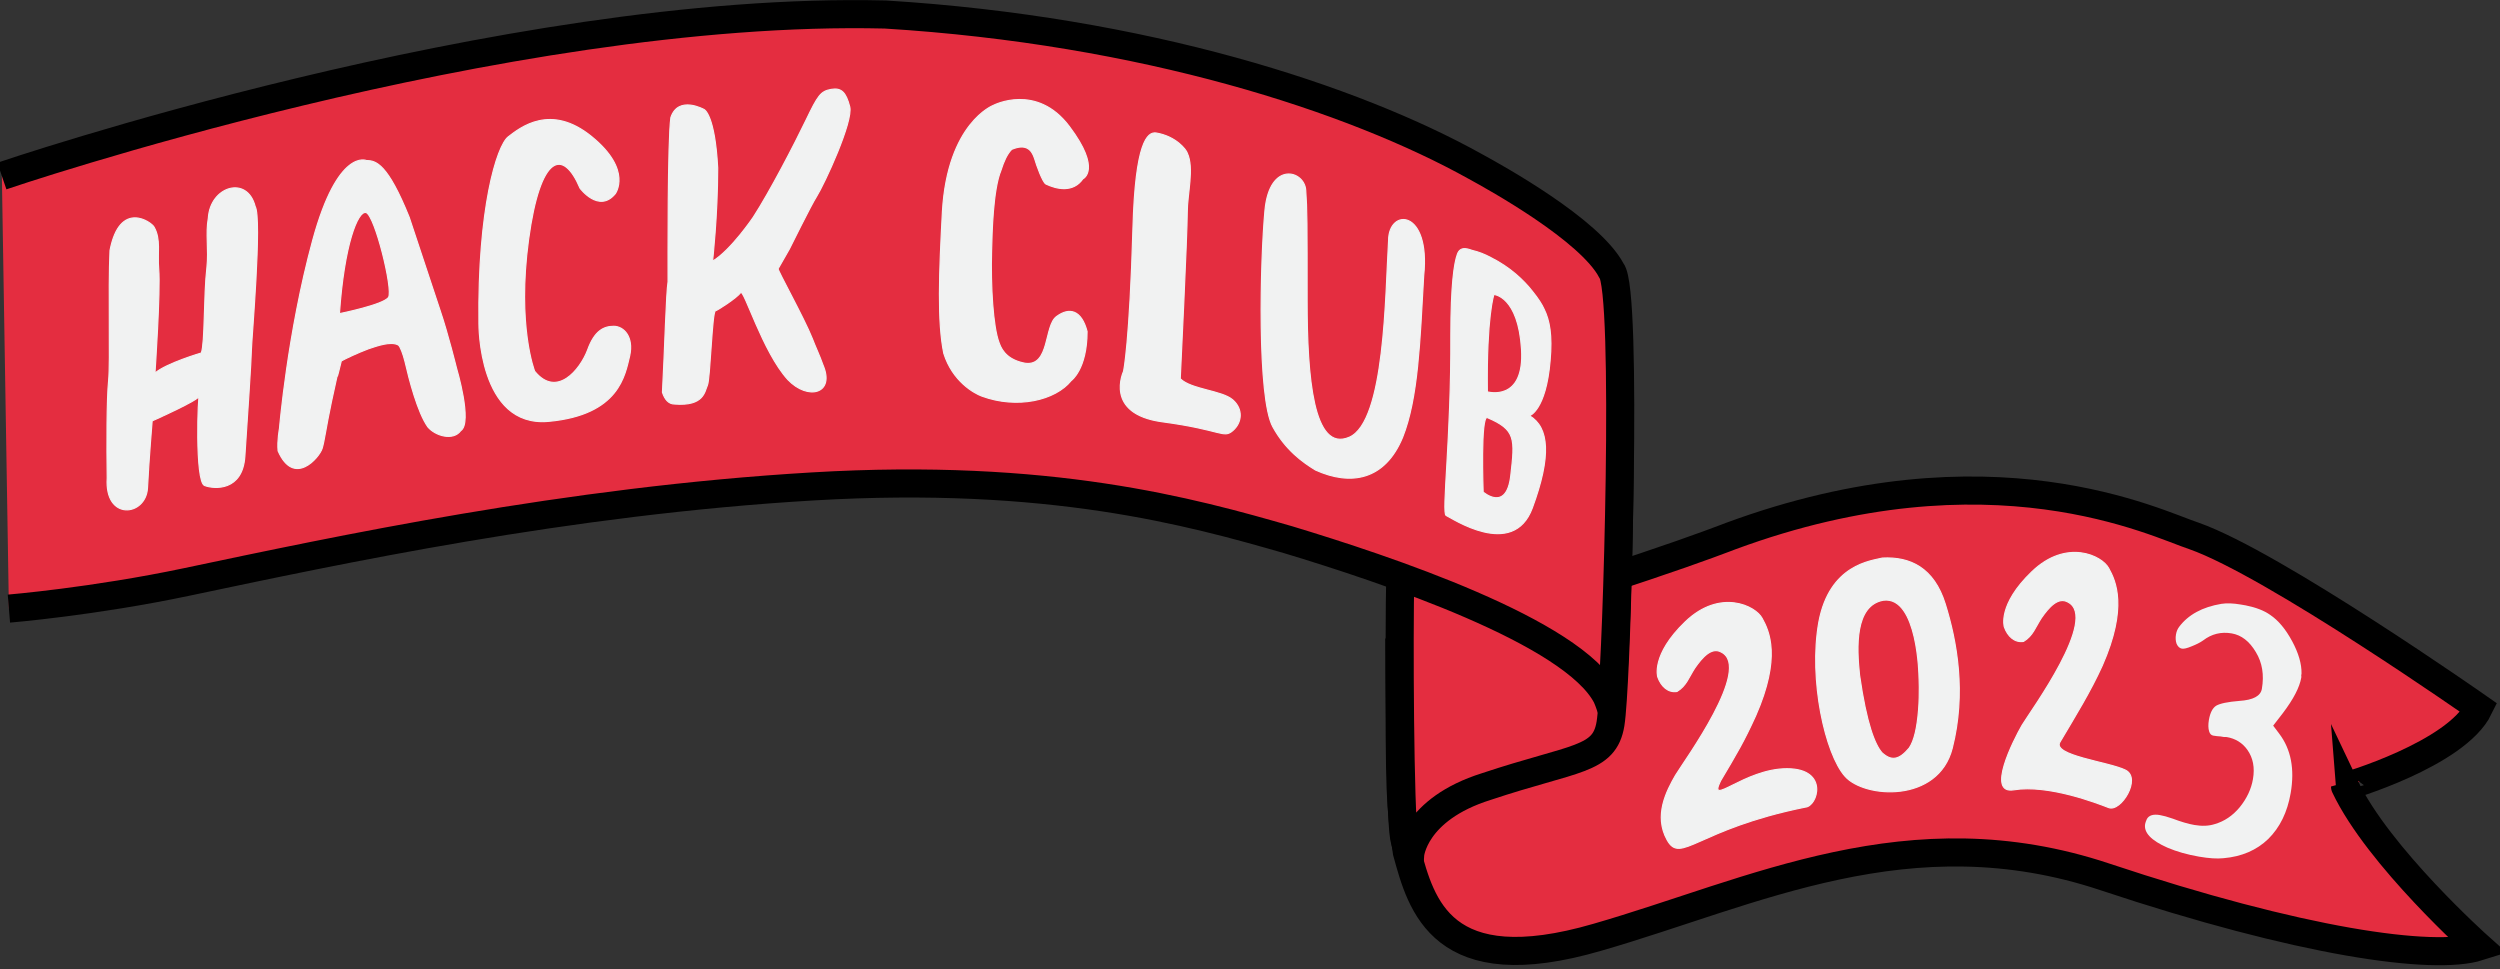 <svg xmlns="http://www.w3.org/2000/svg" width="534" height="207" fill="none" viewBox="0 0 534 207"><rect x="0" y="0" width="534" height="207" fill="#333333" stroke="none"/><g clip-path="url(#clip0_101_2)"><path fill="#E42D40" stroke="#000" stroke-miterlimit="10" stroke-width="6" d="M529.5 151.2C529.5 151.2 485.7 120.5 468.7 114.5C460.7 111.9 425.3 94 369.7 114.5C369.7 114.5 342.3 125.2 304.1 134.9L298.9 138.1C299 171.2 299 170.9 300.5 182C303.6 193.3 307.9 209.9 341.2 200.2C374.5 190.6 407.9 173.4 449.6 187.3C491.3 201.2 519.7 205.3 529.5 202.2C529.5 202.2 508 183 500.9 168C500.9 168.1 524.7 161.1 529.5 151.2Z"/><path fill="#F1F2F2" stroke="#F1F2F2" stroke-miterlimit="10" stroke-width=".25" d="M354.1 144.6C354.1 144.6 352.6 139.9 360 132.8C367.4 125.7 375 129.4 376.4 132.1C377.9 134.8 380.5 140.4 375 152.9C372.5 158.4 371 160.9 367.5 166.8C364.7 172.6 372.6 164.2 381.7 164.2C390.8 164.2 388.2 172.3 385.6 172.4C362.4 177.1 359 184.7 356.1 179.4C353.2 174.2 356 168.9 357.9 165.6C359.9 162.3 374.3 142.7 367.7 139.3C365.6 138.1 363.6 140.4 362 142.7C360.7 144.7 360.2 146.5 358.2 147.7C356.3 148 354.8 146.6 354.1 144.6Z"/><path fill="#F1F2F2" stroke="#F1F2F2" stroke-miterlimit="10" stroke-width=".25" d="M428.125 133.906C428.125 133.906 426.625 129.206 434.025 122.106C441.425 115.006 449.025 118.706 450.425 121.406C451.925 124.106 454.525 129.706 449.025 142.206C446.525 147.706 443.5 152.6 440 158.5C438.275 161.407 450.5 162.75 454 164.5C457.5 166.25 453 173.5 450.425 172.5C447.849 171.5 437.5 167.5 430.125 168.706C424.249 169.668 430.025 158.206 431.925 154.906C433.925 151.606 448.325 132.006 441.725 128.606C439.625 127.406 437.625 129.706 436.025 132.006C434.725 134.006 434.225 135.806 432.225 137.006C430.325 137.306 428.825 135.906 428.125 133.906Z"/><path fill="#F1F2F2" stroke="#F1F2F2" stroke-miterlimit="10" stroke-width=".25" d="M415.5 129C418 137 420 148 417 159.8C414 171.6 398.2 170.5 394.1 165.8C389.9 161.1 386.3 145.2 388.5 132.9C390.8 120.5 399.8 119.8 402.1 119.2C408 118.9 413.084 121.268 415.5 129ZM402.3 128.2C396.1 129.3 396.6 138.4 397.2 144.2C398.7 154.7 400.5 159.1 402 160.8C404 162.6 405.6 162.4 407.8 159.8C408.9 158.2 409.5 155.4 409.8 151.7C410.1 148 409.9 144.6 409.9 144.6C409.9 144.6 409.7 127.3 402.3 128.2Z"/><path fill="#E42D40" stroke="#000" stroke-miterlimit="10" stroke-width="6" d="M301.2 182.6C301.2 182.6 301.9 172.9 317.5 168C336.4 161.7 342.7 162.5 344 154.6C345.3 146.7 346.7 88 345.4 84C344 80 334.3 100.1 312 107.7C312 107.7 299.4 108.3 299.1 123C298.8 135.7 299 173.8 299.9 178.8C300.6 182.2 301.2 182.6 301.2 182.6Z"/><path fill="#E42D40" d="M0.4 37.6C0.4 37.6 107.4 1.1 189.1 3.1C244.4 6.5 289 21 315.2 35.6C319.6 38 339.6 49.1 344.2 57.8C347.8 61.9 345.3 141.5 344.3 148.4C344.2 152.9 344.4 151.5 343.2 148.8C336.1 134.9 295.7 121.5 275.2 115.3C254.4 109.3 224.2 100.9 173.6 103.9C121 107 72.2 117.5 39.9 124.3C20 128.5 1.9 130 1.9 130"/><path stroke="#000" stroke-miterlimit="10" stroke-width="6" d="M0.4 37.6C0.4 37.6 107.4 1.1 189.1 3.1C244.4 6.5 289 21 315.2 35.6C319.6 38 339.6 49.1 344.2 57.8C347.8 61.9 345.3 141.5 344.3 148.4C344.2 152.9 344.4 151.5 343.2 148.8C336.1 134.9 295.7 121.5 275.2 115.3C254.4 109.3 224.2 100.9 173.6 103.9C121 107 72.2 117.5 39.9 124.3C20 128.5 1.9 130 1.9 130"/><path fill="#F1F2F2" stroke="#F1F2F2" stroke-miterlimit="10" stroke-width=".25" d="M87.4 46.4C88.4 49.4 90.2 54.8 94 66.3C95.7 71.3 97.5 78.6 97.5 78.6C97.5 78.6 101 90.3 98.4 92C96.8 94.2 93 93.1 91.4 91.2C89.2 88.1 87.4 81.1 86.5 77.2C86.1 75.6 85.5 74 85.1 73.7C83.5 72.8 80.5 73.9 78.7 74.5C76.3 75.4 73.8 76.6 72.9 77.1C70.8 85.8 73.6 73 70.8 85.8C69.6 91.5 69.3 94.2 68.8 95.8C68.2 97.7 62.8 104.1 59.4 96.3C59.2 94.1 59.7 91.5 59.7 91.5C59.7 91.5 61.4 71.1 66.8 51.3C72.2 31.5 78.3 34.3 78.3 34.3C80.3 34.3 82.8 35 87.4 46.4ZM72.5 67C72.5 67 82 65.1 83 63.5C84 61.9 80.1 46 78.2 45.4C76.4 44.9 73.5 52.4 72.5 67Z"/><path fill="#F1F2F2" stroke="#F1F2F2" stroke-miterlimit="10" stroke-width=".25" d="M150.4 23.4C150.4 23.4 144.9 20.3 143.3 25.1C142.6 30.1 142.7 56.2 142.7 60.2C142.3 62.5 142 74.5 141.5 83.8C142 85.3 142.8 86.3 144.1 86.3C150.4 86.8 150.5 83.6 151.1 82.3C151.7 81 152.1 66.6 152.8 66.4C153.4 66.2 157.4 63.6 158.2 62.5C158.9 61.6 162.9 75.2 168.3 81.1C172.6 85.6 178.4 84.1 175.8 78C175.1 76 174.1 73.9 173.5 72.3C171.7 67.8 166.1 57.8 166.2 57.4C166.3 57.2 168.6 53.2 168.6 53.2C168.6 53.2 173.3 43.7 174.4 42C176.1 39.3 182.3 25.9 181.5 22.8C180.7 19.7 179.7 18.7 177.5 19.1C175.3 19.5 174.7 20.4 172.2 25.6C169.7 30.8 164.4 41 160.9 46.4C160.9 46.4 156.1 53.5 152.2 55.8C152.2 55.8 153.3 46.1 153.3 35.9C152.7 24.4 150.4 23.4 150.4 23.4Z"/><path fill="#F1F2F2" stroke="#F1F2F2" stroke-miterlimit="10" stroke-width=".25" d="M231.3 38.2C231.3 38.2 235.4 36.3 228.4 27C221.4 17.7 212.2 22.5 212.2 22.5C212.2 22.5 202.4 26.2 201.3 45.2C200.6 58.3 200.2 68.8 201.6 75.5C203.5 81.5 208.1 84 209.7 84.6C217.3 87.4 225.4 85.5 228.8 81.3C228.8 81.3 232.2 78.9 232.2 70.8C231 66.2 228.4 65.6 225.7 67.6C223 69.5 224.3 78.3 219 77.6C215.7 77 214.1 75.3 213.4 73.2C212.1 69.8 211.6 61 211.8 53.7C211.9 49.7 212.1 40.5 213.8 36.4C214.4 34.5 215.1 32.9 216.1 31.9C219.2 30.6 220.4 32 221 33.9C221.4 35.3 222.7 38.9 223.4 39.3C225.7 40.4 229.2 41.2 231.3 38.2Z"/><path fill="#F1F2F2" stroke="#F1F2F2" stroke-miterlimit="10" stroke-width=".25" d="M246.9 28.4C245.1 28.2 242.5 30.3 242 48.7C241.3 73.2 240 79.3 240 79.3C240 79.3 235.7 88.4 248.3 90.1C261 91.8 261.3 93.7 263.3 92C265.3 90.3 265.6 87.4 263.3 85.4C261 83.4 254.4 83.2 252.1 80.9C252.1 80.9 253.6 50 253.6 45.3C253.6 41.5 255.1 35.9 253.6 32.7C253.4 32 251.2 29.1 246.9 28.4Z"/><path fill="#F1F2F2" stroke="#F1F2F2" stroke-miterlimit="10" stroke-width=".25" d="M270.2 44.9C269.2 55.5 268.5 85.1 271.9 91.2C274.6 96.1 278.2 98.7 281 100.4C288.5 103.8 295.8 102.6 299.6 93.4C302.9 85.1 303.3 73.1 304.1 58.9C305.6 44.6 296.6 44.4 296.6 51.4C295.9 62.8 295.9 90.1 288.2 93.4C280.5 96.7 279.2 80.6 279.2 64.2C279.2 47.8 279.2 44.6 278.9 40.6C278.6 36.4 271.2 34.3 270.2 44.9Z"/><path fill="#F1F2F2" stroke="#F1F2F2" stroke-miterlimit="10" stroke-width=".25" d="M329.8 66C331 68.4 331.6 71.6 331.1 77.1C330.2 87.7 326.7 88.8 326.7 88.8C330.9 91.3 331.4 97.4 327.3 108.5C323.2 119.6 309.9 110.5 308.9 110.1C307.9 109.7 310 93.5 309.9 71.6C309.9 60.9 310.6 56.2 311.3 54.3C312 52.3 314 53.4 314.5 53.5C315.8 53.8 317.1 54.3 318.4 55C322.6 57.1 325.5 59.9 327.3 62.2C328.6 63.8 329.4 65.1 329.8 66ZM319.1 62.9C319.1 62.9 317.5 67.5 317.7 83.7C317.7 83.7 325.7 86 325 74.6C324.3 63.2 319.1 62.9 319.1 62.9ZM317.7 89.2C316.2 88.6 316.8 105.1 316.8 105.1C316.8 105.1 321.8 109.5 322.7 101.6C323.6 93.7 323.8 91.8 317.7 89.2Z"/><path fill="#F1F2F2" stroke="#F1F2F2" stroke-miterlimit="10" stroke-width=".25" d="M23.5 53.5C23.1 62 23.6 77.1 23.2 81.3C22.8 85.2 22.8 95.3 22.9 102.1C22.3 111.3 31.1 110.3 31.5 104.3C31.8 98.3 32.5 89.9 32.5 89.9C32.5 89.9 42.9 85.3 42.6 84.5C42.3 83.7 41.6 102.9 43.7 103.7C45.8 104.5 51.8 104.9 52.3 97.5C52.8 90.1 53.7 76.4 53.7 74.7C53.7 73 56 46.7 54.5 44.1C52.8 37.4 44.9 39.8 44.5 46.6C43.9 49.8 44.6 53.4 44.2 57.1C43.5 63.1 43.8 73.3 43 75.4C43 75.4 35.5 77.6 33.1 79.7C33.1 79.7 34.3 62.1 33.9 57.5C33.6 54.1 34.4 51.1 32.9 48.5C32.4 47.5 25.6 42.6 23.5 53.5Z"/><path fill="#F1F2F2" stroke="#F1F2F2" stroke-miterlimit="10" stroke-width=".25" d="M131.4 41.4C131.4 41.4 135.2 36.4 126.4 29.2C117.6 22 111.1 27.3 108.6 29.2C106.1 31.1 102 44.6 102.3 69.1C102.3 69.1 102.1 91.4 117.2 90C132.3 88.6 133.5 80.1 134.5 76C135.4 71.9 133.2 69.7 131.1 69.7C129 69.7 127 70.6 125.5 74.8C123.9 79 118.9 85.1 114.2 79.3C114.2 79.3 110.4 69.7 112.9 51.2C115.4 32.8 120.3 31.7 123.9 40.2C123.9 40.2 127.9 45.6 131.4 41.4Z"/><path fill="#F1F2F2" d="M474.484 128.981C475.645 128.804 477.018 128.852 478.604 129.125L479.701 129.313C481.887 129.752 483.623 130.427 484.91 131.34C486.654 132.519 488.216 134.389 489.597 136.95C490.977 139.51 491.647 141.823 491.605 143.888C491.595 143.949 491.574 144.071 491.543 144.254C491.572 144.448 491.576 144.606 491.555 144.728C491.199 146.801 489.883 149.338 487.609 152.338L485.55 154.997L486.854 156.729C489.359 160.048 490.172 164.27 489.29 169.393C488.588 173.479 486.988 176.752 484.493 179.211C482.008 181.609 478.822 182.976 474.934 183.312C473.59 183.458 471.851 183.347 469.716 182.98C467.216 182.55 464.971 181.912 462.981 181.068C459.479 179.523 457.885 177.837 458.2 176.007C458.242 175.763 458.366 175.407 458.572 174.94C459.024 174.139 459.951 173.859 461.354 174.1C462.086 174.226 462.985 174.475 464.051 174.847C465.879 175.538 467.433 175.994 468.714 176.214C470.36 176.497 471.816 176.434 473.079 176.023C475.127 175.434 476.904 174.232 478.409 172.419C479.924 170.545 480.866 168.54 481.233 166.405C481.653 163.966 481.256 161.888 480.045 160.173C478.984 158.672 477.508 157.759 475.618 157.433C475.496 157.412 475.277 157.406 474.962 157.415C474.718 157.373 474.504 157.336 474.321 157.304C473.823 157.282 473.299 157.223 472.75 157.128C472.323 157.055 472.03 156.753 471.87 156.223C471.67 155.561 471.654 154.742 471.822 153.766C472.084 152.241 472.603 151.232 473.379 150.737C474.216 150.253 475.876 149.911 478.359 149.71C481.28 149.522 482.872 148.665 483.134 147.141C483.648 144.152 483.219 141.535 481.847 139.29C480.486 136.984 478.768 135.652 476.694 135.295C474.438 134.907 472.406 135.405 470.598 136.79C469.954 137.244 469.128 137.667 468.119 138.059C467.17 138.461 466.483 138.625 466.056 138.552C465.568 138.468 465.188 138.12 464.917 137.508C464.706 136.907 464.664 136.24 464.79 135.508C464.895 134.898 465.111 134.37 465.439 133.924C467.396 131.31 470.411 129.662 474.484 128.981Z"/></g><defs><clipPath id="clip0_101_2"><rect width="534" height="207" fill="#fff"/></clipPath></defs></svg>